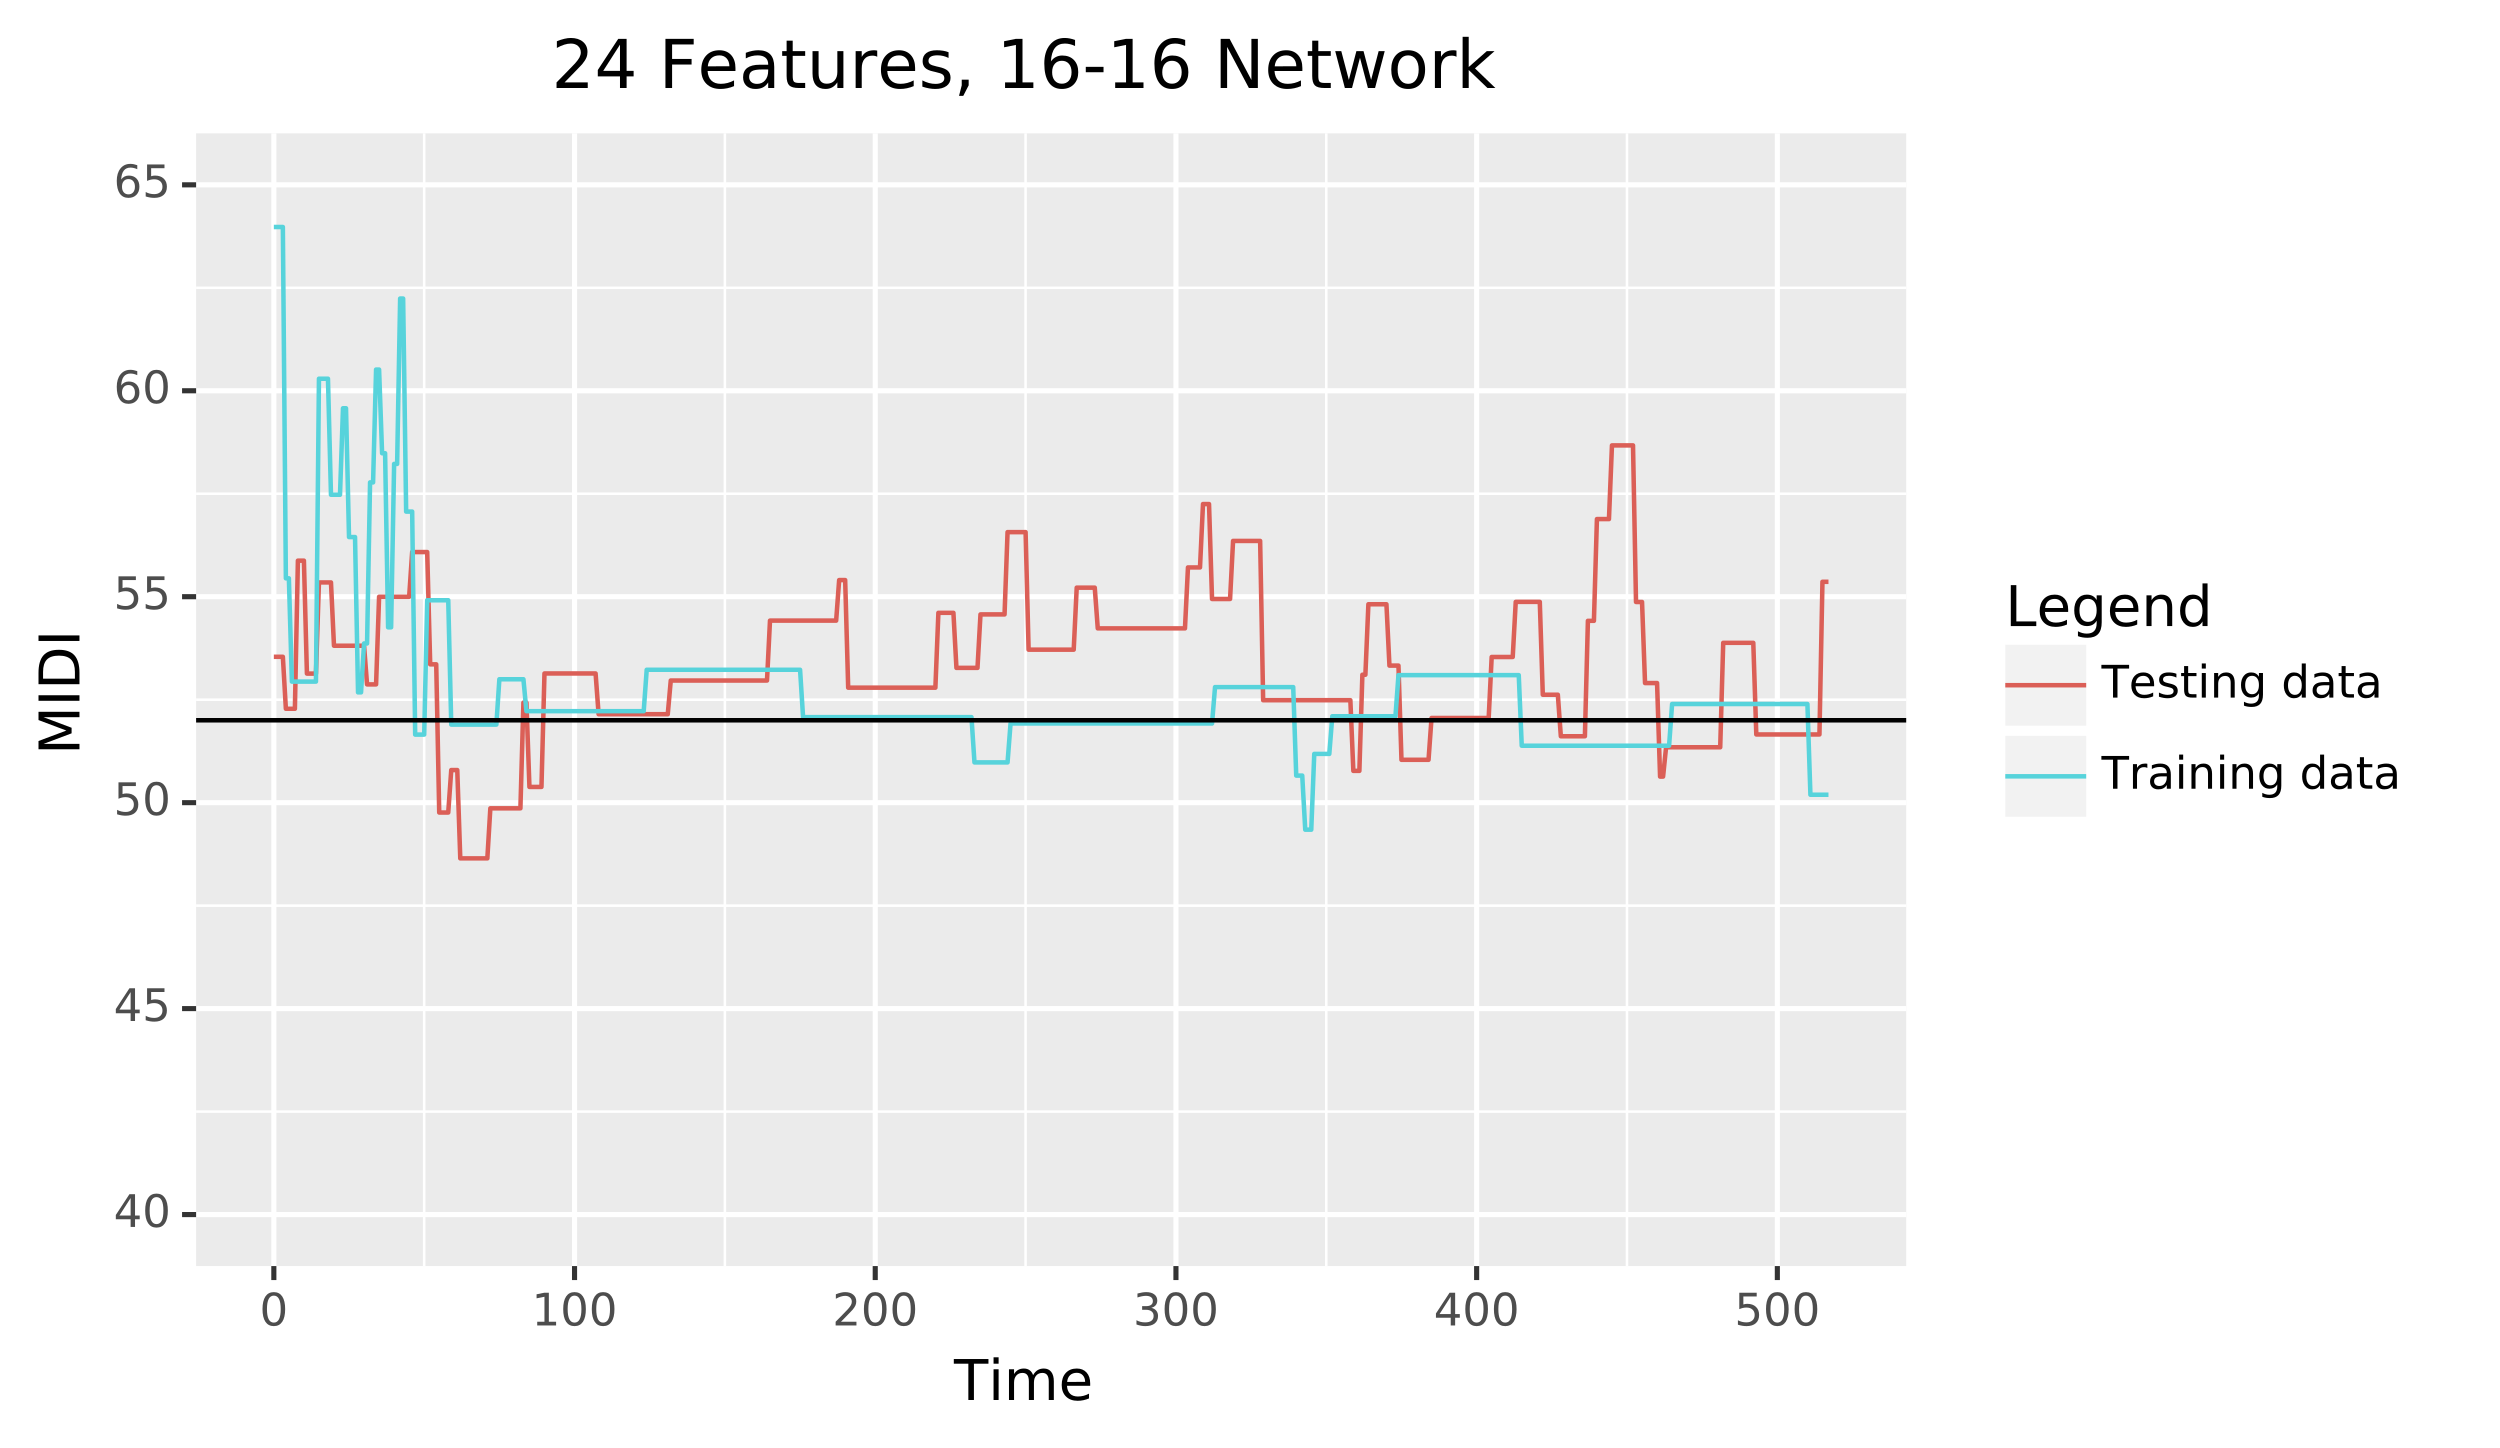 <?xml version="1.0" encoding="utf-8" standalone="no"?>
<!DOCTYPE svg PUBLIC "-//W3C//DTD SVG 1.1//EN"
  "http://www.w3.org/Graphics/SVG/1.1/DTD/svg11.dtd">
<!-- Created with matplotlib (http://matplotlib.org/) -->
<svg height="283.578pt" version="1.1" viewBox="0 0 489.449 283.578" width="489.449pt" xmlns="http://www.w3.org/2000/svg" xmlns:xlink="http://www.w3.org/1999/xlink">
 <rect x="0" y="0" width="489.449" height="283.578" fill="#808080" stroke="none"/>
 <defs>
  <style type="text/css">
*{stroke-linecap:butt;stroke-linejoin:round;}
  </style>
 </defs>
 <g id="figure_1">
  <g id="patch_1">
   <path d="M 0 283.578 
L 489.449 283.578 
L 489.449 0 
L 0 0 
z
" style="fill:#ffffff;stroke:#ffffff;stroke-linejoin:miter;"/>
  </g>
  <g id="axes_1">
   <g id="patch_2">
    <path d="M 38.394 247.865 
L 373.194 247.865 
L 373.194 26.105 
L 38.394 26.105 
z
" style="fill:#ebebeb;"/>
   </g>
   <g id="matplotlib.axis_1">
    <g id="xtick_1">
     <g id="line2d_1">
      <path clip-path="url(#p54aab3d92e)" d="M 53.612 247.865 
L 53.612 26.105 
" style="fill:none;stroke:#ffffff;"/>
     </g>
     <g id="line2d_2">
      <path d="M 53.612 247.865 
" style="fill:none;stroke:#333333;stroke-width:1.5;"/>
      <defs>
       <path d="M 0 0 
L 0 2.75 
" id="m97ef536ebe" style="stroke:#333333;"/>
      </defs>
      <g>
       <use style="fill:#333333;stroke:#333333;" x="53.612" xlink:href="#m97ef536ebe" y="247.865"/>
      </g>
     </g>
     <g id="text_1">
      <!-- 0 -->
      <defs>
       <path d="M 31.781 66.406 
Q 24.172 66.406 20.328 58.906 
Q 16.5 51.422 16.5 36.375 
Q 16.5 21.391 20.328 13.891 
Q 24.172 6.391 31.781 6.391 
Q 39.453 6.391 43.281 13.891 
Q 47.125 21.391 47.125 36.375 
Q 47.125 51.422 43.281 58.906 
Q 39.453 66.406 31.781 66.406 
z
M 31.781 74.219 
Q 44.047 74.219 50.516 64.516 
Q 56.984 54.828 56.984 36.375 
Q 56.984 17.969 50.516 8.266 
Q 44.047 -1.422 31.781 -1.422 
Q 19.531 -1.422 13.062 8.266 
Q 6.594 17.969 6.594 36.375 
Q 6.594 54.828 13.062 64.516 
Q 19.531 74.219 31.781 74.219 
z
" id="DejaVuSans-30"/>
      </defs>
      <g style="fill:#4d4d4d;" transform="translate(50.813 259.502)scale(0.088 -0.088)">
       <use xlink:href="#DejaVuSans-30"/>
      </g>
     </g>
    </g>
    <g id="xtick_2">
     <g id="line2d_3">
      <path clip-path="url(#p54aab3d92e)" d="M 112.483 247.865 
L 112.483 26.105 
" style="fill:none;stroke:#ffffff;"/>
     </g>
     <g id="line2d_4">
      <path d="M 112.483 247.865 
" style="fill:none;stroke:#333333;stroke-width:1.5;"/>
      <g>
       <use style="fill:#333333;stroke:#333333;" x="112.483" xlink:href="#m97ef536ebe" y="247.865"/>
      </g>
     </g>
     <g id="text_2">
      <!-- 100 -->
      <defs>
       <path d="M 12.406 8.297 
L 28.516 8.297 
L 28.516 63.922 
L 10.984 60.406 
L 10.984 69.391 
L 28.422 72.906 
L 38.281 72.906 
L 38.281 8.297 
L 54.391 8.297 
L 54.391 0 
L 12.406 0 
z
" id="DejaVuSans-31"/>
      </defs>
      <g style="fill:#4d4d4d;" transform="translate(104.085 259.502)scale(0.088 -0.088)">
       <use xlink:href="#DejaVuSans-31"/>
       <use x="63.623" xlink:href="#DejaVuSans-30"/>
       <use x="127.246" xlink:href="#DejaVuSans-30"/>
      </g>
     </g>
    </g>
    <g id="xtick_3">
     <g id="line2d_5">
      <path clip-path="url(#p54aab3d92e)" d="M 171.354 247.865 
L 171.354 26.105 
" style="fill:none;stroke:#ffffff;"/>
     </g>
     <g id="line2d_6">
      <path d="M 171.354 247.865 
" style="fill:none;stroke:#333333;stroke-width:1.5;"/>
      <g>
       <use style="fill:#333333;stroke:#333333;" x="171.354" xlink:href="#m97ef536ebe" y="247.865"/>
      </g>
     </g>
     <g id="text_3">
      <!-- 200 -->
      <defs>
       <path d="M 19.188 8.297 
L 53.609 8.297 
L 53.609 0 
L 7.328 0 
L 7.328 8.297 
Q 12.938 14.109 22.625 23.891 
Q 32.328 33.688 34.812 36.531 
Q 39.547 41.844 41.422 45.531 
Q 43.312 49.219 43.312 52.781 
Q 43.312 58.594 39.234 62.25 
Q 35.156 65.922 28.609 65.922 
Q 23.969 65.922 18.812 64.312 
Q 13.672 62.703 7.812 59.422 
L 7.812 69.391 
Q 13.766 71.781 18.938 73 
Q 24.125 74.219 28.422 74.219 
Q 39.75 74.219 46.484 68.547 
Q 53.219 62.891 53.219 53.422 
Q 53.219 48.922 51.531 44.891 
Q 49.859 40.875 45.406 35.406 
Q 44.188 33.984 37.641 27.219 
Q 31.109 20.453 19.188 8.297 
z
" id="DejaVuSans-32"/>
      </defs>
      <g style="fill:#4d4d4d;" transform="translate(162.956 259.502)scale(0.088 -0.088)">
       <use xlink:href="#DejaVuSans-32"/>
       <use x="63.623" xlink:href="#DejaVuSans-30"/>
       <use x="127.246" xlink:href="#DejaVuSans-30"/>
      </g>
     </g>
    </g>
    <g id="xtick_4">
     <g id="line2d_7">
      <path clip-path="url(#p54aab3d92e)" d="M 230.225 247.865 
L 230.225 26.105 
" style="fill:none;stroke:#ffffff;"/>
     </g>
     <g id="line2d_8">
      <path d="M 230.225 247.865 
" style="fill:none;stroke:#333333;stroke-width:1.5;"/>
      <g>
       <use style="fill:#333333;stroke:#333333;" x="230.225" xlink:href="#m97ef536ebe" y="247.865"/>
      </g>
     </g>
     <g id="text_4">
      <!-- 300 -->
      <defs>
       <path d="M 40.578 39.312 
Q 47.656 37.797 51.625 33 
Q 55.609 28.219 55.609 21.188 
Q 55.609 10.406 48.188 4.484 
Q 40.766 -1.422 27.094 -1.422 
Q 22.516 -1.422 17.656 -0.516 
Q 12.797 0.391 7.625 2.203 
L 7.625 11.719 
Q 11.719 9.328 16.594 8.109 
Q 21.484 6.891 26.812 6.891 
Q 36.078 6.891 40.938 10.547 
Q 45.797 14.203 45.797 21.188 
Q 45.797 27.641 41.281 31.266 
Q 36.766 34.906 28.719 34.906 
L 20.219 34.906 
L 20.219 43.016 
L 29.109 43.016 
Q 36.375 43.016 40.234 45.922 
Q 44.094 48.828 44.094 54.297 
Q 44.094 59.906 40.109 62.906 
Q 36.141 65.922 28.719 65.922 
Q 24.656 65.922 20.016 65.031 
Q 15.375 64.156 9.812 62.312 
L 9.812 71.094 
Q 15.438 72.656 20.344 73.438 
Q 25.25 74.219 29.594 74.219 
Q 40.828 74.219 47.359 69.109 
Q 53.906 64.016 53.906 55.328 
Q 53.906 49.266 50.438 45.094 
Q 46.969 40.922 40.578 39.312 
z
" id="DejaVuSans-33"/>
      </defs>
      <g style="fill:#4d4d4d;" transform="translate(221.827 259.502)scale(0.088 -0.088)">
       <use xlink:href="#DejaVuSans-33"/>
       <use x="63.623" xlink:href="#DejaVuSans-30"/>
       <use x="127.246" xlink:href="#DejaVuSans-30"/>
      </g>
     </g>
    </g>
    <g id="xtick_5">
     <g id="line2d_9">
      <path clip-path="url(#p54aab3d92e)" d="M 289.097 247.865 
L 289.097 26.105 
" style="fill:none;stroke:#ffffff;"/>
     </g>
     <g id="line2d_10">
      <path d="M 289.097 247.865 
" style="fill:none;stroke:#333333;stroke-width:1.5;"/>
      <g>
       <use style="fill:#333333;stroke:#333333;" x="289.097" xlink:href="#m97ef536ebe" y="247.865"/>
      </g>
     </g>
     <g id="text_5">
      <!-- 400 -->
      <defs>
       <path d="M 37.797 64.312 
L 12.891 25.391 
L 37.797 25.391 
z
M 35.203 72.906 
L 47.609 72.906 
L 47.609 25.391 
L 58.016 25.391 
L 58.016 17.188 
L 47.609 17.188 
L 47.609 0 
L 37.797 0 
L 37.797 17.188 
L 4.891 17.188 
L 4.891 26.703 
z
" id="DejaVuSans-34"/>
      </defs>
      <g style="fill:#4d4d4d;" transform="translate(280.698 259.502)scale(0.088 -0.088)">
       <use xlink:href="#DejaVuSans-34"/>
       <use x="63.623" xlink:href="#DejaVuSans-30"/>
       <use x="127.246" xlink:href="#DejaVuSans-30"/>
      </g>
     </g>
    </g>
    <g id="xtick_6">
     <g id="line2d_11">
      <path clip-path="url(#p54aab3d92e)" d="M 347.968 247.865 
L 347.968 26.105 
" style="fill:none;stroke:#ffffff;"/>
     </g>
     <g id="line2d_12">
      <path d="M 347.968 247.865 
" style="fill:none;stroke:#333333;stroke-width:1.5;"/>
      <g>
       <use style="fill:#333333;stroke:#333333;" x="347.968" xlink:href="#m97ef536ebe" y="247.865"/>
      </g>
     </g>
     <g id="text_6">
      <!-- 500 -->
      <defs>
       <path d="M 10.797 72.906 
L 49.516 72.906 
L 49.516 64.594 
L 19.828 64.594 
L 19.828 46.734 
Q 21.969 47.469 24.109 47.828 
Q 26.266 48.188 28.422 48.188 
Q 40.625 48.188 47.75 41.5 
Q 54.891 34.812 54.891 23.391 
Q 54.891 11.625 47.562 5.094 
Q 40.234 -1.422 26.906 -1.422 
Q 22.312 -1.422 17.547 -0.641 
Q 12.797 0.141 7.719 1.703 
L 7.719 11.625 
Q 12.109 9.234 16.797 8.062 
Q 21.484 6.891 26.703 6.891 
Q 35.156 6.891 40.078 11.328 
Q 45.016 15.766 45.016 23.391 
Q 45.016 31 40.078 35.438 
Q 35.156 39.891 26.703 39.891 
Q 22.75 39.891 18.812 39.016 
Q 14.891 38.141 10.797 36.281 
z
" id="DejaVuSans-35"/>
      </defs>
      <g style="fill:#4d4d4d;" transform="translate(339.569 259.502)scale(0.088 -0.088)">
       <use xlink:href="#DejaVuSans-35"/>
       <use x="63.623" xlink:href="#DejaVuSans-30"/>
       <use x="127.246" xlink:href="#DejaVuSans-30"/>
      </g>
     </g>
    </g>
    <g id="xtick_7">
     <g id="line2d_13">
      <path clip-path="url(#p54aab3d92e)" d="M 83.048 247.865 
L 83.048 26.105 
" style="fill:none;stroke:#ffffff;stroke-width:0.5;"/>
     </g>
     <g id="line2d_14">
      <path d="M 83.048 247.865 
" style="fill:none;stroke:#333333;stroke-width:1.5;"/>
     </g>
    </g>
    <g id="xtick_8">
     <g id="line2d_15">
      <path clip-path="url(#p54aab3d92e)" d="M 141.919 247.865 
L 141.919 26.105 
" style="fill:none;stroke:#ffffff;stroke-width:0.5;"/>
     </g>
     <g id="line2d_16">
      <path d="M 141.919 247.865 
" style="fill:none;stroke:#333333;stroke-width:1.5;"/>
     </g>
    </g>
    <g id="xtick_9">
     <g id="line2d_17">
      <path clip-path="url(#p54aab3d92e)" d="M 200.79 247.865 
L 200.79 26.105 
" style="fill:none;stroke:#ffffff;stroke-width:0.5;"/>
     </g>
     <g id="line2d_18">
      <path d="M 200.79 247.865 
" style="fill:none;stroke:#333333;stroke-width:1.5;"/>
     </g>
    </g>
    <g id="xtick_10">
     <g id="line2d_19">
      <path clip-path="url(#p54aab3d92e)" d="M 259.661 247.865 
L 259.661 26.105 
" style="fill:none;stroke:#ffffff;stroke-width:0.5;"/>
     </g>
     <g id="line2d_20">
      <path d="M 259.661 247.865 
" style="fill:none;stroke:#333333;stroke-width:1.5;"/>
     </g>
    </g>
    <g id="xtick_11">
     <g id="line2d_21">
      <path clip-path="url(#p54aab3d92e)" d="M 318.532 247.865 
L 318.532 26.105 
" style="fill:none;stroke:#ffffff;stroke-width:0.5;"/>
     </g>
     <g id="line2d_22">
      <path d="M 318.532 247.865 
" style="fill:none;stroke:#333333;stroke-width:1.5;"/>
     </g>
    </g>
    <g id="text_7">
     <!-- Time -->
     <defs>
      <path d="M -0.297 72.906 
L 61.375 72.906 
L 61.375 64.594 
L 35.5 64.594 
L 35.5 0 
L 25.594 0 
L 25.594 64.594 
L -0.297 64.594 
z
" id="DejaVuSans-54"/>
      <path d="M 9.422 54.688 
L 18.406 54.688 
L 18.406 0 
L 9.422 0 
z
M 9.422 75.984 
L 18.406 75.984 
L 18.406 64.594 
L 9.422 64.594 
z
" id="DejaVuSans-69"/>
      <path d="M 52 44.188 
Q 55.375 50.25 60.062 53.125 
Q 64.75 56 71.094 56 
Q 79.641 56 84.281 50.016 
Q 88.922 44.047 88.922 33.016 
L 88.922 0 
L 79.891 0 
L 79.891 32.719 
Q 79.891 40.578 77.094 44.375 
Q 74.312 48.188 68.609 48.188 
Q 61.625 48.188 57.562 43.547 
Q 53.516 38.922 53.516 30.906 
L 53.516 0 
L 44.484 0 
L 44.484 32.719 
Q 44.484 40.625 41.703 44.406 
Q 38.922 48.188 33.109 48.188 
Q 26.219 48.188 22.156 43.531 
Q 18.109 38.875 18.109 30.906 
L 18.109 0 
L 9.078 0 
L 9.078 54.688 
L 18.109 54.688 
L 18.109 46.188 
Q 21.188 51.219 25.484 53.609 
Q 29.781 56 35.688 56 
Q 41.656 56 45.828 52.969 
Q 50 49.953 52 44.188 
z
" id="DejaVuSans-6d"/>
      <path d="M 56.203 29.594 
L 56.203 25.203 
L 14.891 25.203 
Q 15.484 15.922 20.484 11.062 
Q 25.484 6.203 34.422 6.203 
Q 39.594 6.203 44.453 7.469 
Q 49.312 8.734 54.109 11.281 
L 54.109 2.781 
Q 49.266 0.734 44.188 -0.344 
Q 39.109 -1.422 33.891 -1.422 
Q 20.797 -1.422 13.156 6.188 
Q 5.516 13.812 5.516 26.812 
Q 5.516 40.234 12.766 48.109 
Q 20.016 56 32.328 56 
Q 43.359 56 49.781 48.891 
Q 56.203 41.797 56.203 29.594 
z
M 47.219 32.234 
Q 47.125 39.594 43.094 43.984 
Q 39.062 48.391 32.422 48.391 
Q 24.906 48.391 20.391 44.141 
Q 15.875 39.891 15.188 32.172 
z
" id="DejaVuSans-65"/>
     </defs>
     <g transform="translate(186.768 274.09)scale(0.11 -0.11)">
      <use xlink:href="#DejaVuSans-54"/>
      <use x="61.037" xlink:href="#DejaVuSans-69"/>
      <use x="88.82" xlink:href="#DejaVuSans-6d"/>
      <use x="186.232" xlink:href="#DejaVuSans-65"/>
     </g>
    </g>
   </g>
   <g id="matplotlib.axis_2">
    <g id="ytick_1">
     <g id="line2d_23">
      <path clip-path="url(#p54aab3d92e)" d="M 38.394 237.785 
L 373.194 237.785 
" style="fill:none;stroke:#ffffff;"/>
     </g>
     <g id="line2d_24">
      <path d="M 38.394 237.785 
" style="fill:none;stroke:#333333;stroke-width:1.5;"/>
      <defs>
       <path d="M 0 0 
L -2.75 0 
" id="m6b629e9383" style="stroke:#333333;"/>
      </defs>
      <g>
       <use style="fill:#333333;stroke:#333333;" x="38.394" xlink:href="#m6b629e9383" y="237.785"/>
      </g>
     </g>
     <g id="text_8">
      <!-- 40 -->
      <g style="fill:#4d4d4d;" transform="translate(22.246 240.214)scale(0.088 -0.088)">
       <use xlink:href="#DejaVuSans-34"/>
       <use x="63.623" xlink:href="#DejaVuSans-30"/>
      </g>
     </g>
    </g>
    <g id="ytick_2">
     <g id="line2d_25">
      <path clip-path="url(#p54aab3d92e)" d="M 38.394 197.465 
L 373.194 197.465 
" style="fill:none;stroke:#ffffff;"/>
     </g>
     <g id="line2d_26">
      <path d="M 38.394 197.465 
" style="fill:none;stroke:#333333;stroke-width:1.5;"/>
      <g>
       <use style="fill:#333333;stroke:#333333;" x="38.394" xlink:href="#m6b629e9383" y="197.465"/>
      </g>
     </g>
     <g id="text_9">
      <!-- 45 -->
      <g style="fill:#4d4d4d;" transform="translate(22.246 199.894)scale(0.088 -0.088)">
       <use xlink:href="#DejaVuSans-34"/>
       <use x="63.623" xlink:href="#DejaVuSans-35"/>
      </g>
     </g>
    </g>
    <g id="ytick_3">
     <g id="line2d_27">
      <path clip-path="url(#p54aab3d92e)" d="M 38.394 157.145 
L 373.194 157.145 
" style="fill:none;stroke:#ffffff;"/>
     </g>
     <g id="line2d_28">
      <path d="M 38.394 157.145 
" style="fill:none;stroke:#333333;stroke-width:1.5;"/>
      <g>
       <use style="fill:#333333;stroke:#333333;" x="38.394" xlink:href="#m6b629e9383" y="157.145"/>
      </g>
     </g>
     <g id="text_10">
      <!-- 50 -->
      <g style="fill:#4d4d4d;" transform="translate(22.246 159.574)scale(0.088 -0.088)">
       <use xlink:href="#DejaVuSans-35"/>
       <use x="63.623" xlink:href="#DejaVuSans-30"/>
      </g>
     </g>
    </g>
    <g id="ytick_4">
     <g id="line2d_29">
      <path clip-path="url(#p54aab3d92e)" d="M 38.394 116.825 
L 373.194 116.825 
" style="fill:none;stroke:#ffffff;"/>
     </g>
     <g id="line2d_30">
      <path d="M 38.394 116.825 
" style="fill:none;stroke:#333333;stroke-width:1.5;"/>
      <g>
       <use style="fill:#333333;stroke:#333333;" x="38.394" xlink:href="#m6b629e9383" y="116.825"/>
      </g>
     </g>
     <g id="text_11">
      <!-- 55 -->
      <g style="fill:#4d4d4d;" transform="translate(22.246 119.254)scale(0.088 -0.088)">
       <use xlink:href="#DejaVuSans-35"/>
       <use x="63.623" xlink:href="#DejaVuSans-35"/>
      </g>
     </g>
    </g>
    <g id="ytick_5">
     <g id="line2d_31">
      <path clip-path="url(#p54aab3d92e)" d="M 38.394 76.505 
L 373.194 76.505 
" style="fill:none;stroke:#ffffff;"/>
     </g>
     <g id="line2d_32">
      <path d="M 38.394 76.505 
" style="fill:none;stroke:#333333;stroke-width:1.5;"/>
      <g>
       <use style="fill:#333333;stroke:#333333;" x="38.394" xlink:href="#m6b629e9383" y="76.505"/>
      </g>
     </g>
     <g id="text_12">
      <!-- 60 -->
      <defs>
       <path d="M 33.016 40.375 
Q 26.375 40.375 22.484 35.828 
Q 18.609 31.297 18.609 23.391 
Q 18.609 15.531 22.484 10.953 
Q 26.375 6.391 33.016 6.391 
Q 39.656 6.391 43.531 10.953 
Q 47.406 15.531 47.406 23.391 
Q 47.406 31.297 43.531 35.828 
Q 39.656 40.375 33.016 40.375 
z
M 52.594 71.297 
L 52.594 62.312 
Q 48.875 64.062 45.094 64.984 
Q 41.312 65.922 37.594 65.922 
Q 27.828 65.922 22.672 59.328 
Q 17.531 52.734 16.797 39.406 
Q 19.672 43.656 24.016 45.922 
Q 28.375 48.188 33.594 48.188 
Q 44.578 48.188 50.953 41.516 
Q 57.328 34.859 57.328 23.391 
Q 57.328 12.156 50.688 5.359 
Q 44.047 -1.422 33.016 -1.422 
Q 20.359 -1.422 13.672 8.266 
Q 6.984 17.969 6.984 36.375 
Q 6.984 53.656 15.188 63.938 
Q 23.391 74.219 37.203 74.219 
Q 40.922 74.219 44.703 73.484 
Q 48.484 72.75 52.594 71.297 
z
" id="DejaVuSans-36"/>
      </defs>
      <g style="fill:#4d4d4d;" transform="translate(22.246 78.934)scale(0.088 -0.088)">
       <use xlink:href="#DejaVuSans-36"/>
       <use x="63.623" xlink:href="#DejaVuSans-30"/>
      </g>
     </g>
    </g>
    <g id="ytick_6">
     <g id="line2d_33">
      <path clip-path="url(#p54aab3d92e)" d="M 38.394 36.185 
L 373.194 36.185 
" style="fill:none;stroke:#ffffff;"/>
     </g>
     <g id="line2d_34">
      <path d="M 38.394 36.185 
" style="fill:none;stroke:#333333;stroke-width:1.5;"/>
      <g>
       <use style="fill:#333333;stroke:#333333;" x="38.394" xlink:href="#m6b629e9383" y="36.185"/>
      </g>
     </g>
     <g id="text_13">
      <!-- 65 -->
      <g style="fill:#4d4d4d;" transform="translate(22.246 38.614)scale(0.088 -0.088)">
       <use xlink:href="#DejaVuSans-36"/>
       <use x="63.623" xlink:href="#DejaVuSans-35"/>
      </g>
     </g>
    </g>
    <g id="ytick_7">
     <g id="line2d_35">
      <path clip-path="url(#p54aab3d92e)" d="M 38.394 217.625 
L 373.194 217.625 
" style="fill:none;stroke:#ffffff;stroke-width:0.5;"/>
     </g>
     <g id="line2d_36">
      <path d="M 38.394 217.625 
" style="fill:none;stroke:#333333;stroke-width:1.5;"/>
     </g>
    </g>
    <g id="ytick_8">
     <g id="line2d_37">
      <path clip-path="url(#p54aab3d92e)" d="M 38.394 177.305 
L 373.194 177.305 
" style="fill:none;stroke:#ffffff;stroke-width:0.5;"/>
     </g>
     <g id="line2d_38">
      <path d="M 38.394 177.305 
" style="fill:none;stroke:#333333;stroke-width:1.5;"/>
     </g>
    </g>
    <g id="ytick_9">
     <g id="line2d_39">
      <path clip-path="url(#p54aab3d92e)" d="M 38.394 136.985 
L 373.194 136.985 
" style="fill:none;stroke:#ffffff;stroke-width:0.5;"/>
     </g>
     <g id="line2d_40">
      <path d="M 38.394 136.985 
" style="fill:none;stroke:#333333;stroke-width:1.5;"/>
     </g>
    </g>
    <g id="ytick_10">
     <g id="line2d_41">
      <path clip-path="url(#p54aab3d92e)" d="M 38.394 96.665 
L 373.194 96.665 
" style="fill:none;stroke:#ffffff;stroke-width:0.5;"/>
     </g>
     <g id="line2d_42">
      <path d="M 38.394 96.665 
" style="fill:none;stroke:#333333;stroke-width:1.5;"/>
     </g>
    </g>
    <g id="ytick_11">
     <g id="line2d_43">
      <path clip-path="url(#p54aab3d92e)" d="M 38.394 56.345 
L 373.194 56.345 
" style="fill:none;stroke:#ffffff;stroke-width:0.5;"/>
     </g>
     <g id="line2d_44">
      <path d="M 38.394 56.345 
" style="fill:none;stroke:#333333;stroke-width:1.5;"/>
     </g>
    </g>
    <g id="text_14">
     <!-- MIDI -->
     <defs>
      <path d="M 9.812 72.906 
L 24.516 72.906 
L 43.109 23.297 
L 61.812 72.906 
L 76.516 72.906 
L 76.516 0 
L 66.891 0 
L 66.891 64.016 
L 48.094 14.016 
L 38.188 14.016 
L 19.391 64.016 
L 19.391 0 
L 9.812 0 
z
" id="DejaVuSans-4d"/>
      <path d="M 9.812 72.906 
L 19.672 72.906 
L 19.672 0 
L 9.812 0 
z
" id="DejaVuSans-49"/>
      <path d="M 19.672 64.797 
L 19.672 8.109 
L 31.594 8.109 
Q 46.688 8.109 53.688 14.938 
Q 60.688 21.781 60.688 36.531 
Q 60.688 51.172 53.688 57.984 
Q 46.688 64.797 31.594 64.797 
z
M 9.812 72.906 
L 30.078 72.906 
Q 51.266 72.906 61.172 64.094 
Q 71.094 55.281 71.094 36.531 
Q 71.094 17.672 61.125 8.828 
Q 51.172 0 30.078 0 
L 9.812 0 
z
" id="DejaVuSans-44"/>
     </defs>
     <g transform="translate(15.558 147.771)rotate(-90)scale(0.11 -0.11)">
      <use xlink:href="#DejaVuSans-4d"/>
      <use x="86.279" xlink:href="#DejaVuSans-49"/>
      <use x="115.771" xlink:href="#DejaVuSans-44"/>
      <use x="192.773" xlink:href="#DejaVuSans-49"/>
     </g>
    </g>
   </g>
   <g id="line2d_45">
    <path clip-path="url(#p54aab3d92e)" d="M 53.612 128.59 
L 55.378 128.59 
L 55.967 138.761 
L 57.733 138.761 
L 58.322 109.766 
L 59.499 109.766 
L 60.088 131.874 
L 61.854 131.874 
L 62.443 114.028 
L 64.798 114.028 
L 65.386 126.418 
L 71.273 126.418 
L 71.862 133.988 
L 73.628 133.988 
L 74.217 116.839 
L 80.104 116.839 
L 80.693 108.082 
L 83.636 108.082 
L 84.225 130.06 
L 85.403 130.06 
L 85.991 159.074 
L 87.757 159.074 
L 88.346 150.762 
L 89.523 150.762 
L 90.112 168.05 
L 95.411 168.05 
L 95.999 158.254 
L 101.886 158.254 
L 102.475 137.565 
L 103.064 137.565 
L 103.653 154.062 
L 106.007 154.062 
L 106.596 131.854 
L 116.604 131.854 
L 117.193 139.827 
L 130.733 139.827 
L 131.322 133.232 
L 150.161 133.232 
L 150.749 121.506 
L 163.701 121.506 
L 164.29 113.568 
L 165.467 113.568 
L 166.056 134.631 
L 183.129 134.631 
L 183.717 119.98 
L 186.661 119.98 
L 187.25 130.759 
L 191.371 130.759 
L 191.959 120.292 
L 196.669 120.292 
L 197.258 104.181 
L 200.79 104.181 
L 201.379 127.193 
L 210.209 127.193 
L 210.798 115.05 
L 214.33 115.05 
L 214.919 123.022 
L 231.992 123.022 
L 232.58 111.091 
L 234.935 111.091 
L 235.524 98.682 
L 236.701 98.682 
L 237.29 117.268 
L 240.822 117.268 
L 241.411 105.899 
L 246.709 105.899 
L 247.298 137.086 
L 264.371 137.086 
L 264.959 150.92 
L 266.137 150.92 
L 266.726 132.101 
L 267.314 132.101 
L 267.903 118.303 
L 271.435 118.303 
L 272.024 130.313 
L 273.79 130.313 
L 274.379 148.757 
L 279.677 148.757 
L 280.266 140.566 
L 291.451 140.566 
L 292.04 128.625 
L 296.161 128.625 
L 296.75 117.838 
L 301.459 117.838 
L 302.048 136.013 
L 304.992 136.013 
L 305.58 144.143 
L 310.29 144.143 
L 310.879 121.546 
L 312.056 121.546 
L 312.645 101.626 
L 315 101.626 
L 315.589 87.201 
L 319.71 87.201 
L 320.298 117.854 
L 321.476 117.854 
L 322.064 133.727 
L 324.419 133.727 
L 325.008 152.04 
L 325.597 152.04 
L 326.185 146.302 
L 336.782 146.302 
L 337.371 125.854 
L 343.258 125.854 
L 343.847 143.791 
L 356.21 143.791 
L 356.798 113.904 
L 357.976 113.904 
L 357.976 113.904 
" style="fill:none;stroke:#db5f57;stroke-width:0.886;"/>
   </g>
   <g id="line2d_46">
    <path clip-path="url(#p54aab3d92e)" d="M 53.612 44.445 
L 55.378 44.445 
L 55.967 113.223 
L 56.556 113.223 
L 57.144 133.442 
L 61.854 133.442 
L 62.443 74.147 
L 64.209 74.147 
L 64.798 96.861 
L 66.564 96.861 
L 67.152 79.93 
L 67.741 79.93 
L 68.33 105.143 
L 69.507 105.143 
L 70.096 135.549 
L 70.685 135.549 
L 71.273 125.979 
L 71.862 125.979 
L 72.451 94.444 
L 73.04 94.444 
L 73.628 72.355 
L 74.217 72.355 
L 74.806 88.735 
L 75.394 88.735 
L 75.983 122.815 
L 76.572 122.815 
L 77.161 90.827 
L 77.749 90.827 
L 78.338 58.451 
L 78.927 58.451 
L 79.515 100.157 
L 80.693 100.157 
L 81.282 143.817 
L 83.048 143.817 
L 83.636 117.516 
L 87.757 117.516 
L 88.346 141.858 
L 97.177 141.858 
L 97.765 132.981 
L 102.475 132.981 
L 103.064 139.232 
L 126.024 139.232 
L 126.612 131.127 
L 156.637 131.127 
L 157.225 140.404 
L 190.193 140.404 
L 190.782 149.263 
L 197.258 149.263 
L 197.846 141.645 
L 237.29 141.645 
L 237.879 134.52 
L 253.185 134.52 
L 253.774 151.843 
L 254.951 151.843 
L 255.54 162.435 
L 256.717 162.435 
L 257.306 147.599 
L 260.25 147.599 
L 260.838 140.226 
L 273.201 140.226 
L 273.79 132.176 
L 297.339 132.176 
L 297.927 145.994 
L 326.774 145.994 
L 327.363 137.831 
L 353.855 137.831 
L 354.443 155.597 
L 357.976 155.597 
L 357.976 155.597 
" style="fill:none;stroke:#57d3db;stroke-width:0.886;"/>
   </g>
   <g id="LineCollection_1">
    <path clip-path="url(#p54aab3d92e)" d="M 38.394 141.017 
L 373.194 141.017 
" style="fill:none;stroke:#000000;stroke-width:0.886;"/>
   </g>
   <g id="patch_3">
    <path d="M 380.394 172.108 
L 482.249 172.108 
L 482.249 98.982 
L 380.394 98.982 
z
" style="fill:#ffffff;"/>
   </g>
   <g id="text_15">
    <!-- Legend -->
    <defs>
     <path d="M 9.812 72.906 
L 19.672 72.906 
L 19.672 8.297 
L 55.172 8.297 
L 55.172 0 
L 9.812 0 
z
" id="DejaVuSans-4c"/>
     <path d="M 45.406 27.984 
Q 45.406 37.75 41.375 43.109 
Q 37.359 48.484 30.078 48.484 
Q 22.859 48.484 18.828 43.109 
Q 14.797 37.75 14.797 27.984 
Q 14.797 18.266 18.828 12.891 
Q 22.859 7.516 30.078 7.516 
Q 37.359 7.516 41.375 12.891 
Q 45.406 18.266 45.406 27.984 
z
M 54.391 6.781 
Q 54.391 -7.172 48.188 -13.984 
Q 42 -20.797 29.203 -20.797 
Q 24.469 -20.797 20.266 -20.094 
Q 16.062 -19.391 12.109 -17.922 
L 12.109 -9.188 
Q 16.062 -11.328 19.922 -12.344 
Q 23.781 -13.375 27.781 -13.375 
Q 36.625 -13.375 41.016 -8.766 
Q 45.406 -4.156 45.406 5.172 
L 45.406 9.625 
Q 42.625 4.781 38.281 2.391 
Q 33.938 0 27.875 0 
Q 17.828 0 11.672 7.656 
Q 5.516 15.328 5.516 27.984 
Q 5.516 40.672 11.672 48.328 
Q 17.828 56 27.875 56 
Q 33.938 56 38.281 53.609 
Q 42.625 51.219 45.406 46.391 
L 45.406 54.688 
L 54.391 54.688 
z
" id="DejaVuSans-67"/>
     <path d="M 54.891 33.016 
L 54.891 0 
L 45.906 0 
L 45.906 32.719 
Q 45.906 40.484 42.875 44.328 
Q 39.844 48.188 33.797 48.188 
Q 26.516 48.188 22.312 43.547 
Q 18.109 38.922 18.109 30.906 
L 18.109 0 
L 9.078 0 
L 9.078 54.688 
L 18.109 54.688 
L 18.109 46.188 
Q 21.344 51.125 25.703 53.562 
Q 30.078 56 35.797 56 
Q 45.219 56 50.047 50.172 
Q 54.891 44.344 54.891 33.016 
z
" id="DejaVuSans-6e"/>
     <path d="M 45.406 46.391 
L 45.406 75.984 
L 54.391 75.984 
L 54.391 0 
L 45.406 0 
L 45.406 8.203 
Q 42.578 3.328 38.25 0.953 
Q 33.938 -1.422 27.875 -1.422 
Q 17.969 -1.422 11.734 6.484 
Q 5.516 14.406 5.516 27.297 
Q 5.516 40.188 11.734 48.094 
Q 17.969 56 27.875 56 
Q 33.938 56 38.25 53.625 
Q 42.578 51.266 45.406 46.391 
z
M 14.797 27.297 
Q 14.797 17.391 18.875 11.75 
Q 22.953 6.109 30.078 6.109 
Q 37.203 6.109 41.297 11.75 
Q 45.406 17.391 45.406 27.297 
Q 45.406 37.203 41.297 42.844 
Q 37.203 48.484 30.078 48.484 
Q 22.953 48.484 18.875 42.844 
Q 14.797 37.203 14.797 27.297 
z
" id="DejaVuSans-64"/>
    </defs>
    <g transform="translate(392.594 122.576)scale(0.11 -0.11)">
     <use xlink:href="#DejaVuSans-4c"/>
     <use x="55.697" xlink:href="#DejaVuSans-65"/>
     <use x="117.221" xlink:href="#DejaVuSans-67"/>
     <use x="180.697" xlink:href="#DejaVuSans-65"/>
     <use x="242.221" xlink:href="#DejaVuSans-6e"/>
     <use x="305.6" xlink:href="#DejaVuSans-64"/>
    </g>
   </g>
   <g id="patch_4">
    <path clip-path="url(#p22c6dcba56)" d="M 392.594 142.068 
L 408.434 142.068 
L 408.434 126.228 
L 392.594 126.228 
z
" style="fill:#f2f2f2;"/>
   </g>
   <g id="line2d_47">
    <path clip-path="url(#p22c6dcba56)" d="M 392.594 134.148 
L 408.434 134.148 
" style="fill:none;stroke:#db5f57;stroke-width:0.886;"/>
   </g>
   <g id="text_16">
    <!-- Testing data -->
    <defs>
     <path d="M 44.281 53.078 
L 44.281 44.578 
Q 40.484 46.531 36.375 47.5 
Q 32.281 48.484 27.875 48.484 
Q 21.188 48.484 17.844 46.438 
Q 14.5 44.391 14.5 40.281 
Q 14.5 37.156 16.891 35.375 
Q 19.281 33.594 26.516 31.984 
L 29.594 31.297 
Q 39.156 29.25 43.188 25.516 
Q 47.219 21.781 47.219 15.094 
Q 47.219 7.469 41.188 3.016 
Q 35.156 -1.422 24.609 -1.422 
Q 20.219 -1.422 15.453 -0.562 
Q 10.688 0.297 5.422 2 
L 5.422 11.281 
Q 10.406 8.688 15.234 7.391 
Q 20.062 6.109 24.812 6.109 
Q 31.156 6.109 34.562 8.281 
Q 37.984 10.453 37.984 14.406 
Q 37.984 18.062 35.516 20.016 
Q 33.062 21.969 24.703 23.781 
L 21.578 24.516 
Q 13.234 26.266 9.516 29.906 
Q 5.812 33.547 5.812 39.891 
Q 5.812 47.609 11.281 51.797 
Q 16.75 56 26.812 56 
Q 31.781 56 36.172 55.266 
Q 40.578 54.547 44.281 53.078 
z
" id="DejaVuSans-73"/>
     <path d="M 18.312 70.219 
L 18.312 54.688 
L 36.812 54.688 
L 36.812 47.703 
L 18.312 47.703 
L 18.312 18.016 
Q 18.312 11.328 20.141 9.422 
Q 21.969 7.516 27.594 7.516 
L 36.812 7.516 
L 36.812 0 
L 27.594 0 
Q 17.188 0 13.234 3.875 
Q 9.281 7.766 9.281 18.016 
L 9.281 47.703 
L 2.688 47.703 
L 2.688 54.688 
L 9.281 54.688 
L 9.281 70.219 
z
" id="DejaVuSans-74"/>
     <path id="DejaVuSans-20"/>
     <path d="M 34.281 27.484 
Q 23.391 27.484 19.188 25 
Q 14.984 22.516 14.984 16.5 
Q 14.984 11.719 18.141 8.906 
Q 21.297 6.109 26.703 6.109 
Q 34.188 6.109 38.703 11.406 
Q 43.219 16.703 43.219 25.484 
L 43.219 27.484 
z
M 52.203 31.203 
L 52.203 0 
L 43.219 0 
L 43.219 8.297 
Q 40.141 3.328 35.547 0.953 
Q 30.953 -1.422 24.312 -1.422 
Q 15.922 -1.422 10.953 3.297 
Q 6 8.016 6 15.922 
Q 6 25.141 12.172 29.828 
Q 18.359 34.516 30.609 34.516 
L 43.219 34.516 
L 43.219 35.406 
Q 43.219 41.609 39.141 45 
Q 35.062 48.391 27.688 48.391 
Q 23 48.391 18.547 47.266 
Q 14.109 46.141 10.016 43.891 
L 10.016 52.203 
Q 14.938 54.109 19.578 55.047 
Q 24.219 56 28.609 56 
Q 40.484 56 46.344 49.844 
Q 52.203 43.703 52.203 31.203 
z
" id="DejaVuSans-61"/>
    </defs>
    <g transform="translate(411.434 136.577)scale(0.088 -0.088)">
     <use xlink:href="#DejaVuSans-54"/>
     <use x="60.818" xlink:href="#DejaVuSans-65"/>
     <use x="122.342" xlink:href="#DejaVuSans-73"/>
     <use x="174.441" xlink:href="#DejaVuSans-74"/>
     <use x="213.65" xlink:href="#DejaVuSans-69"/>
     <use x="241.434" xlink:href="#DejaVuSans-6e"/>
     <use x="304.812" xlink:href="#DejaVuSans-67"/>
     <use x="368.289" xlink:href="#DejaVuSans-20"/>
     <use x="400.076" xlink:href="#DejaVuSans-64"/>
     <use x="463.553" xlink:href="#DejaVuSans-61"/>
     <use x="524.832" xlink:href="#DejaVuSans-74"/>
     <use x="564.041" xlink:href="#DejaVuSans-61"/>
    </g>
   </g>
   <g id="patch_5">
    <path clip-path="url(#p4d4ae6ebe6)" d="M 392.594 159.908 
L 408.434 159.908 
L 408.434 144.068 
L 392.594 144.068 
z
" style="fill:#f2f2f2;"/>
   </g>
   <g id="line2d_48">
    <path clip-path="url(#p4d4ae6ebe6)" d="M 392.594 151.988 
L 408.434 151.988 
" style="fill:none;stroke:#57d3db;stroke-width:0.886;"/>
   </g>
   <g id="text_17">
    <!-- Training data -->
    <defs>
     <path d="M 41.109 46.297 
Q 39.594 47.172 37.812 47.578 
Q 36.031 48 33.891 48 
Q 26.266 48 22.188 43.047 
Q 18.109 38.094 18.109 28.812 
L 18.109 0 
L 9.078 0 
L 9.078 54.688 
L 18.109 54.688 
L 18.109 46.188 
Q 20.953 51.172 25.484 53.578 
Q 30.031 56 36.531 56 
Q 37.453 56 38.578 55.875 
Q 39.703 55.766 41.062 55.516 
z
" id="DejaVuSans-72"/>
    </defs>
    <g transform="translate(411.434 154.417)scale(0.088 -0.088)">
     <use xlink:href="#DejaVuSans-54"/>
     <use x="60.865" xlink:href="#DejaVuSans-72"/>
     <use x="101.979" xlink:href="#DejaVuSans-61"/>
     <use x="163.258" xlink:href="#DejaVuSans-69"/>
     <use x="191.041" xlink:href="#DejaVuSans-6e"/>
     <use x="254.42" xlink:href="#DejaVuSans-69"/>
     <use x="282.203" xlink:href="#DejaVuSans-6e"/>
     <use x="345.582" xlink:href="#DejaVuSans-67"/>
     <use x="409.059" xlink:href="#DejaVuSans-20"/>
     <use x="440.846" xlink:href="#DejaVuSans-64"/>
     <use x="504.322" xlink:href="#DejaVuSans-61"/>
     <use x="565.602" xlink:href="#DejaVuSans-74"/>
     <use x="604.811" xlink:href="#DejaVuSans-61"/>
    </g>
   </g>
  </g>
  <g id="text_18">
   <!-- 24 Features, 16-16 Network -->
   <defs>
    <path d="M 9.812 72.906 
L 51.703 72.906 
L 51.703 64.594 
L 19.672 64.594 
L 19.672 43.109 
L 48.578 43.109 
L 48.578 34.812 
L 19.672 34.812 
L 19.672 0 
L 9.812 0 
z
" id="DejaVuSans-46"/>
    <path d="M 8.5 21.578 
L 8.5 54.688 
L 17.484 54.688 
L 17.484 21.922 
Q 17.484 14.156 20.5 10.266 
Q 23.531 6.391 29.594 6.391 
Q 36.859 6.391 41.078 11.031 
Q 45.312 15.672 45.312 23.688 
L 45.312 54.688 
L 54.297 54.688 
L 54.297 0 
L 45.312 0 
L 45.312 8.406 
Q 42.047 3.422 37.719 1 
Q 33.406 -1.422 27.688 -1.422 
Q 18.266 -1.422 13.375 4.438 
Q 8.5 10.297 8.5 21.578 
z
M 31.109 56 
z
" id="DejaVuSans-75"/>
    <path d="M 11.719 12.406 
L 22.016 12.406 
L 22.016 4 
L 14.016 -11.625 
L 7.719 -11.625 
L 11.719 4 
z
" id="DejaVuSans-2c"/>
    <path d="M 4.891 31.391 
L 31.203 31.391 
L 31.203 23.391 
L 4.891 23.391 
z
" id="DejaVuSans-2d"/>
    <path d="M 9.812 72.906 
L 23.094 72.906 
L 55.422 11.922 
L 55.422 72.906 
L 64.984 72.906 
L 64.984 0 
L 51.703 0 
L 19.391 60.984 
L 19.391 0 
L 9.812 0 
z
" id="DejaVuSans-4e"/>
    <path d="M 4.203 54.688 
L 13.188 54.688 
L 24.422 12.016 
L 35.594 54.688 
L 46.188 54.688 
L 57.422 12.016 
L 68.609 54.688 
L 77.594 54.688 
L 63.281 0 
L 52.688 0 
L 40.922 44.828 
L 29.109 0 
L 18.5 0 
z
" id="DejaVuSans-77"/>
    <path d="M 30.609 48.391 
Q 23.391 48.391 19.188 42.75 
Q 14.984 37.109 14.984 27.297 
Q 14.984 17.484 19.156 11.844 
Q 23.344 6.203 30.609 6.203 
Q 37.797 6.203 41.984 11.859 
Q 46.188 17.531 46.188 27.297 
Q 46.188 37.016 41.984 42.703 
Q 37.797 48.391 30.609 48.391 
z
M 30.609 56 
Q 42.328 56 49.016 48.375 
Q 55.719 40.766 55.719 27.297 
Q 55.719 13.875 49.016 6.219 
Q 42.328 -1.422 30.609 -1.422 
Q 18.844 -1.422 12.172 6.219 
Q 5.516 13.875 5.516 27.297 
Q 5.516 40.766 12.172 48.375 
Q 18.844 56 30.609 56 
z
" id="DejaVuSans-6f"/>
    <path d="M 9.078 75.984 
L 18.109 75.984 
L 18.109 31.109 
L 44.922 54.688 
L 56.391 54.688 
L 27.391 29.109 
L 57.625 0 
L 45.906 0 
L 18.109 26.703 
L 18.109 0 
L 9.078 0 
z
" id="DejaVuSans-6b"/>
   </defs>
   <g transform="translate(107.993 17.23)scale(0.132 -0.132)">
    <use xlink:href="#DejaVuSans-32"/>
    <use x="63.623" xlink:href="#DejaVuSans-34"/>
    <use x="127.246" xlink:href="#DejaVuSans-20"/>
    <use x="159.033" xlink:href="#DejaVuSans-46"/>
    <use x="216.475" xlink:href="#DejaVuSans-65"/>
    <use x="277.998" xlink:href="#DejaVuSans-61"/>
    <use x="339.277" xlink:href="#DejaVuSans-74"/>
    <use x="378.486" xlink:href="#DejaVuSans-75"/>
    <use x="441.865" xlink:href="#DejaVuSans-72"/>
    <use x="482.947" xlink:href="#DejaVuSans-65"/>
    <use x="544.471" xlink:href="#DejaVuSans-73"/>
    <use x="596.57" xlink:href="#DejaVuSans-2c"/>
    <use x="628.357" xlink:href="#DejaVuSans-20"/>
    <use x="660.145" xlink:href="#DejaVuSans-31"/>
    <use x="723.768" xlink:href="#DejaVuSans-36"/>
    <use x="787.391" xlink:href="#DejaVuSans-2d"/>
    <use x="823.475" xlink:href="#DejaVuSans-31"/>
    <use x="887.098" xlink:href="#DejaVuSans-36"/>
    <use x="950.721" xlink:href="#DejaVuSans-20"/>
    <use x="982.508" xlink:href="#DejaVuSans-4e"/>
    <use x="1057.312" xlink:href="#DejaVuSans-65"/>
    <use x="1118.836" xlink:href="#DejaVuSans-74"/>
    <use x="1158.045" xlink:href="#DejaVuSans-77"/>
    <use x="1239.832" xlink:href="#DejaVuSans-6f"/>
    <use x="1301.014" xlink:href="#DejaVuSans-72"/>
    <use x="1342.127" xlink:href="#DejaVuSans-6b"/>
   </g>
  </g>
 </g>
 <defs>
  <clipPath id="p54aab3d92e">
   <rect height="221.76" width="334.8" x="38.394" y="26.105"/>
  </clipPath>
  <clipPath id="p22c6dcba56">
   <path d="M 392.594 142.068 
L 392.594 126.228 
L 408.434 126.228 
L 408.434 142.068 
"/>
  </clipPath>
  <clipPath id="p4d4ae6ebe6">
   <path d="M 392.594 159.908 
L 392.594 144.068 
L 408.434 144.068 
L 408.434 159.908 
"/>
  </clipPath>
 </defs>
</svg>

